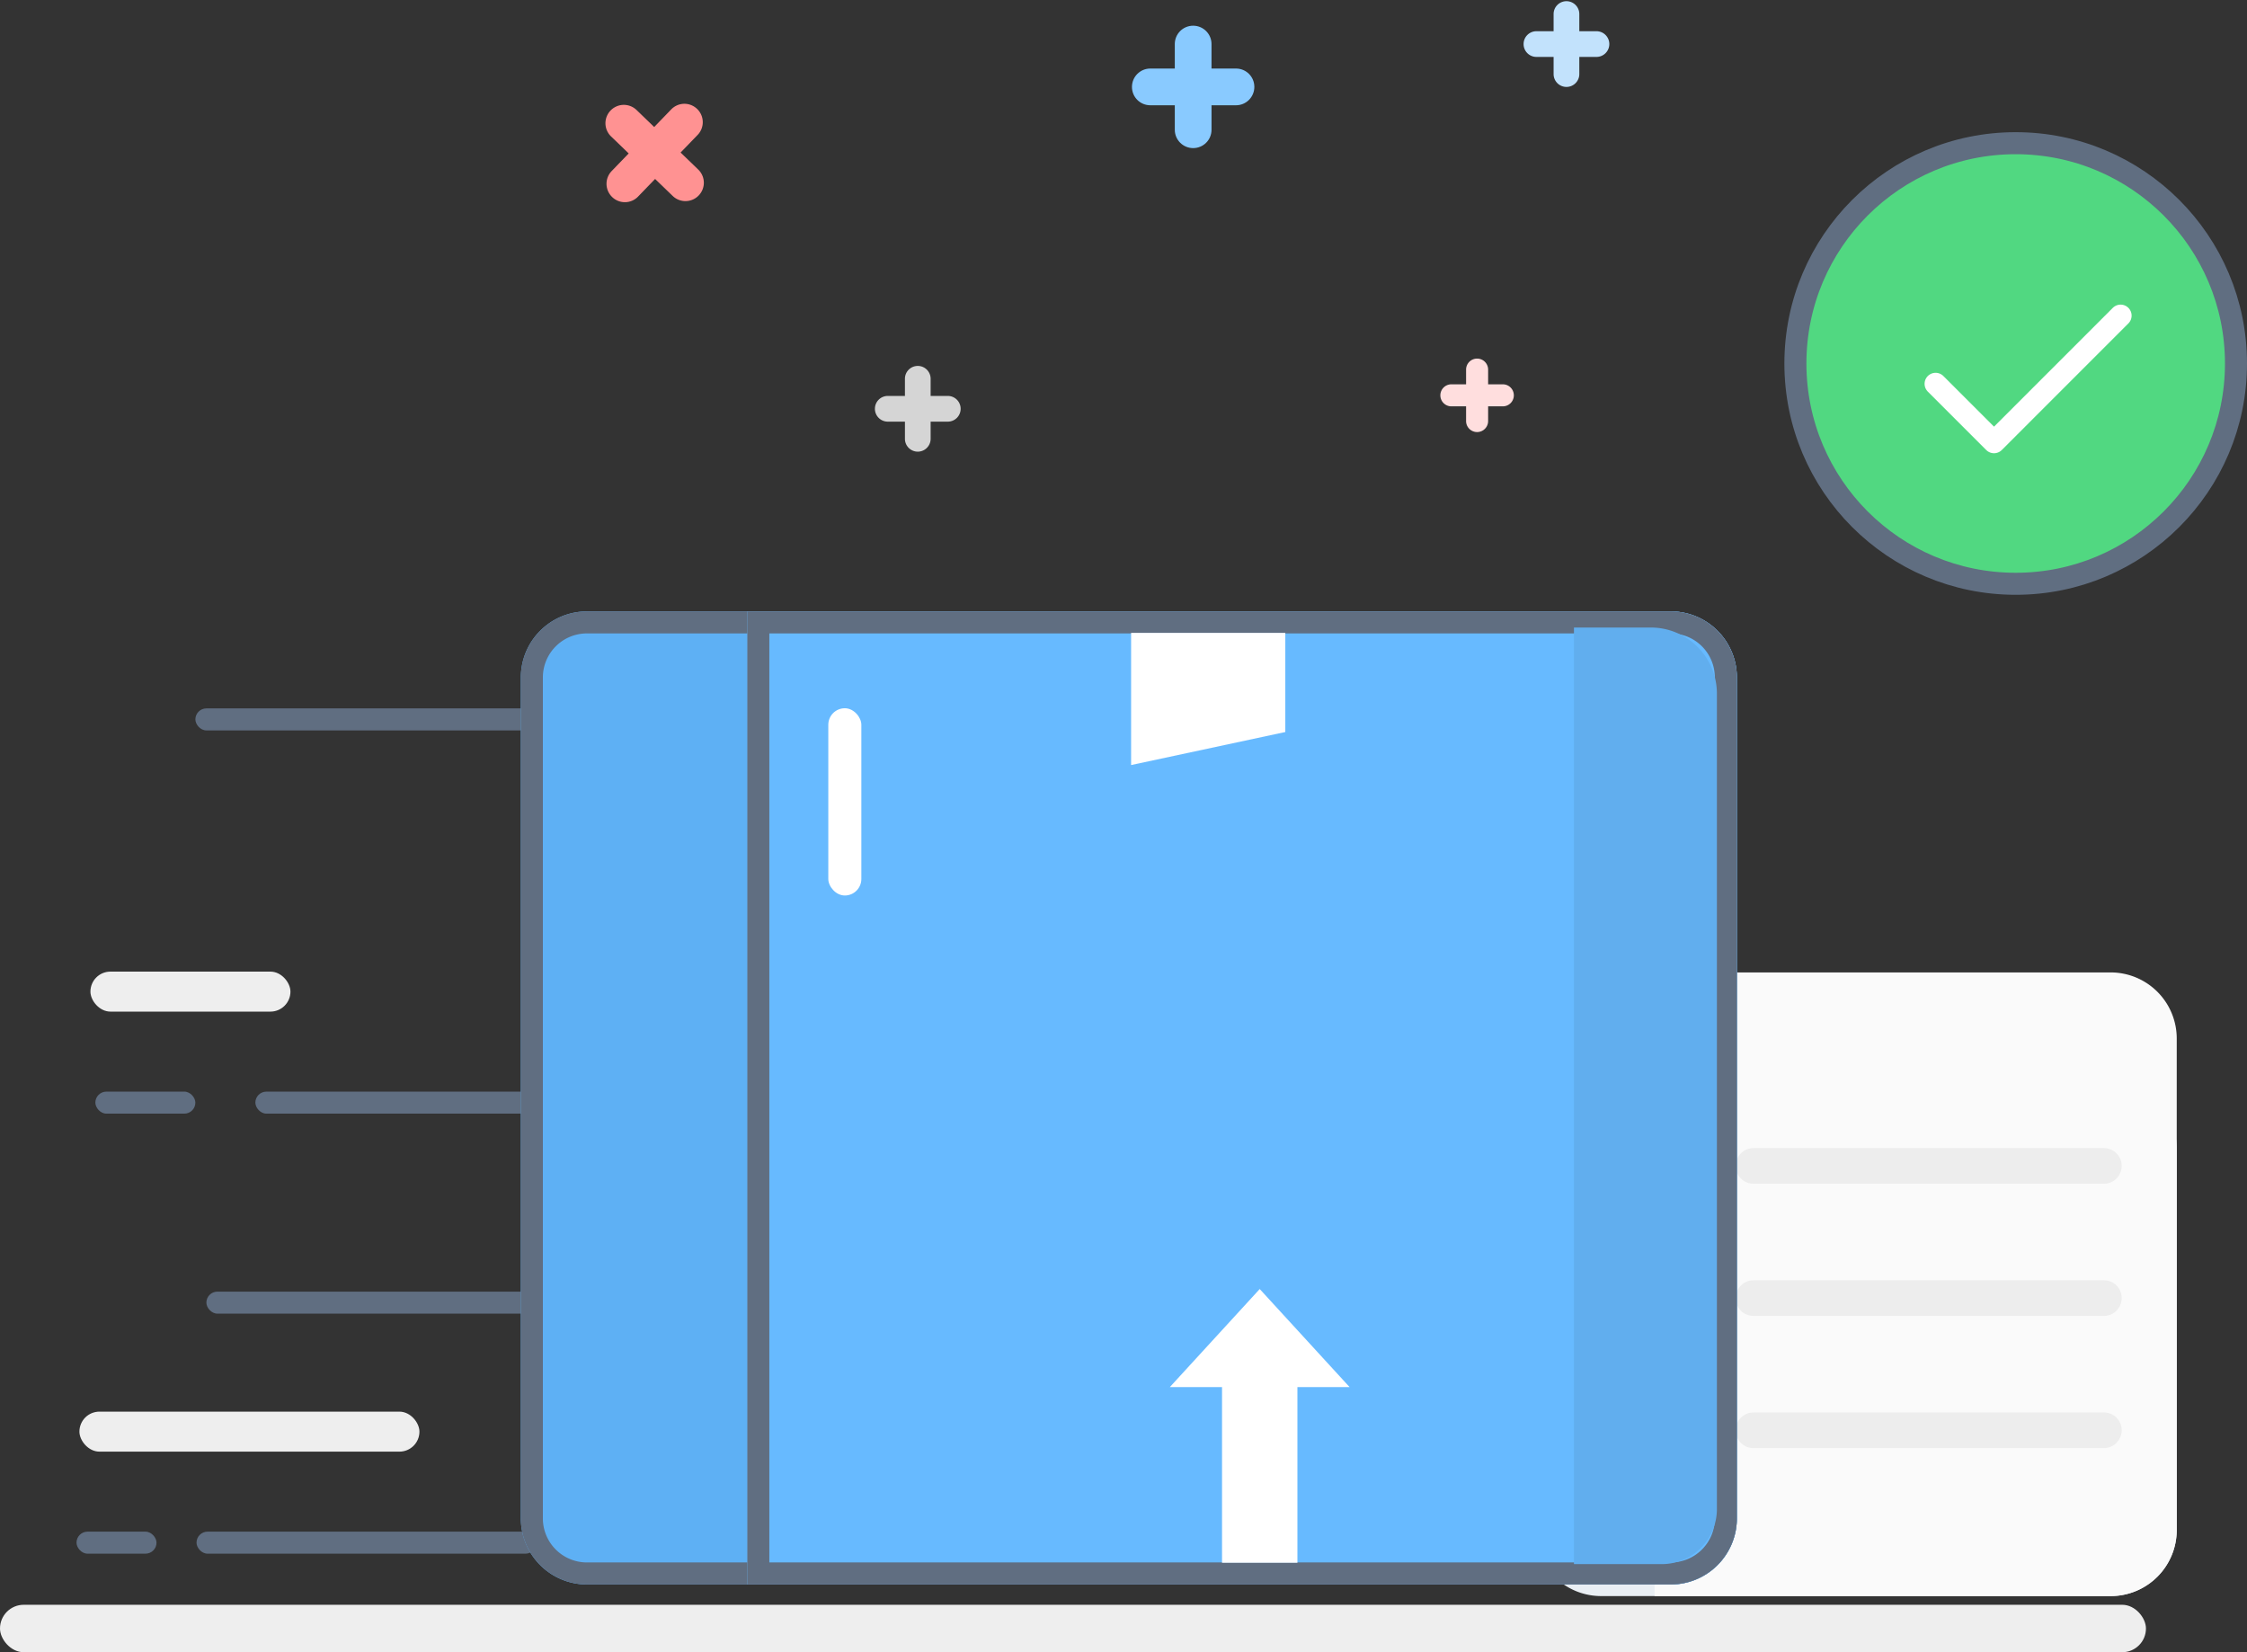 <svg xmlns="http://www.w3.org/2000/svg" xmlns:xlink="http://www.w3.org/1999/xlink" width="204" height="150" viewBox="0 0 204 150">
    <rect x="0" y="0" width="204" height="150" fill="#333333" stroke="none"/>
    <defs>
        <path id="a" d="M36.286.506h98.4a6 6 0 0 1 6 6V82.85a6 6 0 0 1-6 6h-98.4a6 6 0 0 1-6-6V6.506a6 6 0 0 1 6-6z"/>
        <path id="b" d="M50.847.506h83.839a6 6 0 0 1 6 6V82.85a6 6 0 0 1-6 6H50.847V.506z"/>
    </defs>
    <g fill="none" fill-rule="evenodd">
        <g transform="translate(6.846 87.527)">
            <rect width="30.87" height="2" x="10.996" y="51.527" fill="#606E81" rx="1"/>
            <rect width="30.87" height="3.632" x=".364" y="40.632" fill="#EEE" rx="1.816"/>
            <rect width="18.159" height="3.632" x="1.364" y=".683" fill="#EEE" rx="1.816"/>
            <rect width="30.87" height="2" x="16.338" y="11.578" fill="#606E81" rx="1"/>
            <rect width="9.079" height="2" x="1.811" y="11.578" fill="#606E81" rx="1"/>
            <rect width="7.263" height="2" x=".1" y="51.527" fill="#606E81" rx="1"/>
        </g>
        <path fill="#EAEFF4" d="M145.364 98.284h46.257a6 6 0 0 1 6 6v34.62a6 6 0 0 1-6 6h-46.257a6 6 0 0 1-6-6v-34.62a6 6 0 0 1 6-6z"/>
        <path fill="#FAFAFA" d="M150.214 88.284h41.407a6 6 0 0 1 6 6v44.62a6 6 0 0 1-6 6h-41.407v-56.62z"/>
        <path fill="#EDEDED" d="M157.578 117.85c0-.893.732-1.618 1.62-1.618h31.807c.895 0 1.62.718 1.62 1.619 0 .894-.732 1.619-1.62 1.619h-31.807c-.894 0-1.62-.719-1.62-1.62zM157.578 129.85c0-.893.732-1.618 1.62-1.618h31.807c.895 0 1.62.718 1.62 1.619 0 .894-.732 1.619-1.62 1.619h-31.807c-.894 0-1.62-.719-1.62-1.62zM157.578 105.85c0-.893.732-1.618 1.62-1.618h31.807c.895 0 1.62.718 1.62 1.619 0 .894-.732 1.619-1.62 1.619h-31.807c-.894 0-1.62-.719-1.62-1.62z"/>
        <g transform="translate(17 55)">
            <rect width="30.87" height="2" x="1.737" y="62.263" fill="#606E81" rx="1"/>
            <rect width="30.87" height="2" x=".737" y="9.314" fill="#606E81" rx="1"/>
            <use fill="#5EB0F4" xlink:href="#a"/>
            <path stroke="#606E81" stroke-width="2" d="M36.286 1.506a5 5 0 0 0-5 5V82.85a5 5 0 0 0 5 5h98.4a5 5 0 0 0 5-5V6.506a5 5 0 0 0-5-5h-98.4z"/>
            <use fill="#67BAFF" xlink:href="#b"/>
            <path stroke="#606E81" stroke-width="2" d="M51.847 1.506V87.85h82.839a5 5 0 0 0 5-5V6.506a5 5 0 0 0-5-5H51.847z"/>
            <rect width="3" height="17" x="58.2" y="9.3" fill="#FFF" rx="1.5"/>
            <path fill="#61AEEE" d="M125.895 1.972h6.979a6 6 0 0 1 6 6v74.03a5 5 0 0 1-5 5h-7.979V1.972z"/>
            <g fill="#FFF">
                <path d="M93.945 68.878h6.844v18h-6.844z"/>
                <path d="M97.367 62.028l8.158 8.9H89.208z"/>
            </g>
            <path fill="#FFF" d="M85.69 2.458h14v9l-14 3z"/>
        </g>
        <g stroke-width="2" transform="translate(163 13)">
            <circle cx="20" cy="20" r="20" fill="#51D881" stroke="#606E81"/>
            <path stroke="#FFF" stroke-linecap="round" stroke-linejoin="round" d="M12.728 21.845l5.304 5.303 11.492-11.493"/>
        </g>
        <path fill="#89CAFF" d="M109.99 6.223V3.998c0-.918-.745-1.664-1.666-1.664-.927 0-1.667.745-1.667 1.664v2.225h-2.225c-.917 0-1.664.746-1.664 1.667 0 .927.745 1.667 1.664 1.667h2.225v2.225c0 .917.747 1.664 1.667 1.664.927 0 1.667-.745 1.667-1.664V9.557h2.225c.918 0 1.664-.747 1.664-1.667 0-.927-.745-1.667-1.664-1.667h-2.225z"/>
        <path fill="#D5D5D5" d="M84.49 35.946v-1.558a1.166 1.166 0 0 0-2.333 0v1.558h-1.558a1.166 1.166 0 0 0 0 2.334h1.558v1.558a1.166 1.166 0 0 0 2.333 0V38.28h1.558a1.166 1.166 0 0 0 0-2.334H84.49z"/>
        <path fill="#FFDEDE" d="M135.103 34.89v-1.334a1 1 0 0 0-2 0v1.335h-1.336a1 1 0 0 0 0 2h1.336v1.335a1 1 0 0 0 2 0v-1.335h1.335a1 1 0 0 0 0-2h-1.335z"/>
        <path fill="#FF9292" d="M61.79 13.848l1.547-1.6a1.666 1.666 0 0 0-.044-2.355 1.661 1.661 0 0 0-2.354.039l-1.546 1.6-1.601-1.545a1.666 1.666 0 0 0-2.355.043 1.661 1.661 0 0 0 .039 2.354l1.601 1.546-1.546 1.601a1.666 1.666 0 0 0 .043 2.355 1.661 1.661 0 0 0 2.355-.039l1.546-1.6 1.6 1.545c.66.637 1.716.619 2.355-.043a1.661 1.661 0 0 0-.039-2.355l-1.6-1.546z"/>
        <path fill="#C2E2FC" d="M143.382 2.834V1.276a1.166 1.166 0 0 0-2.334 0v1.558h-1.558a1.166 1.166 0 0 0 0 2.334h1.558v1.557a1.166 1.166 0 0 0 2.334 0V5.168h1.557a1.166 1.166 0 0 0 0-2.334h-1.557z"/>
        <rect width="194.826" height="4.306" y="145.694" fill="#EEE" rx="2.153"/>
    </g>
</svg>
